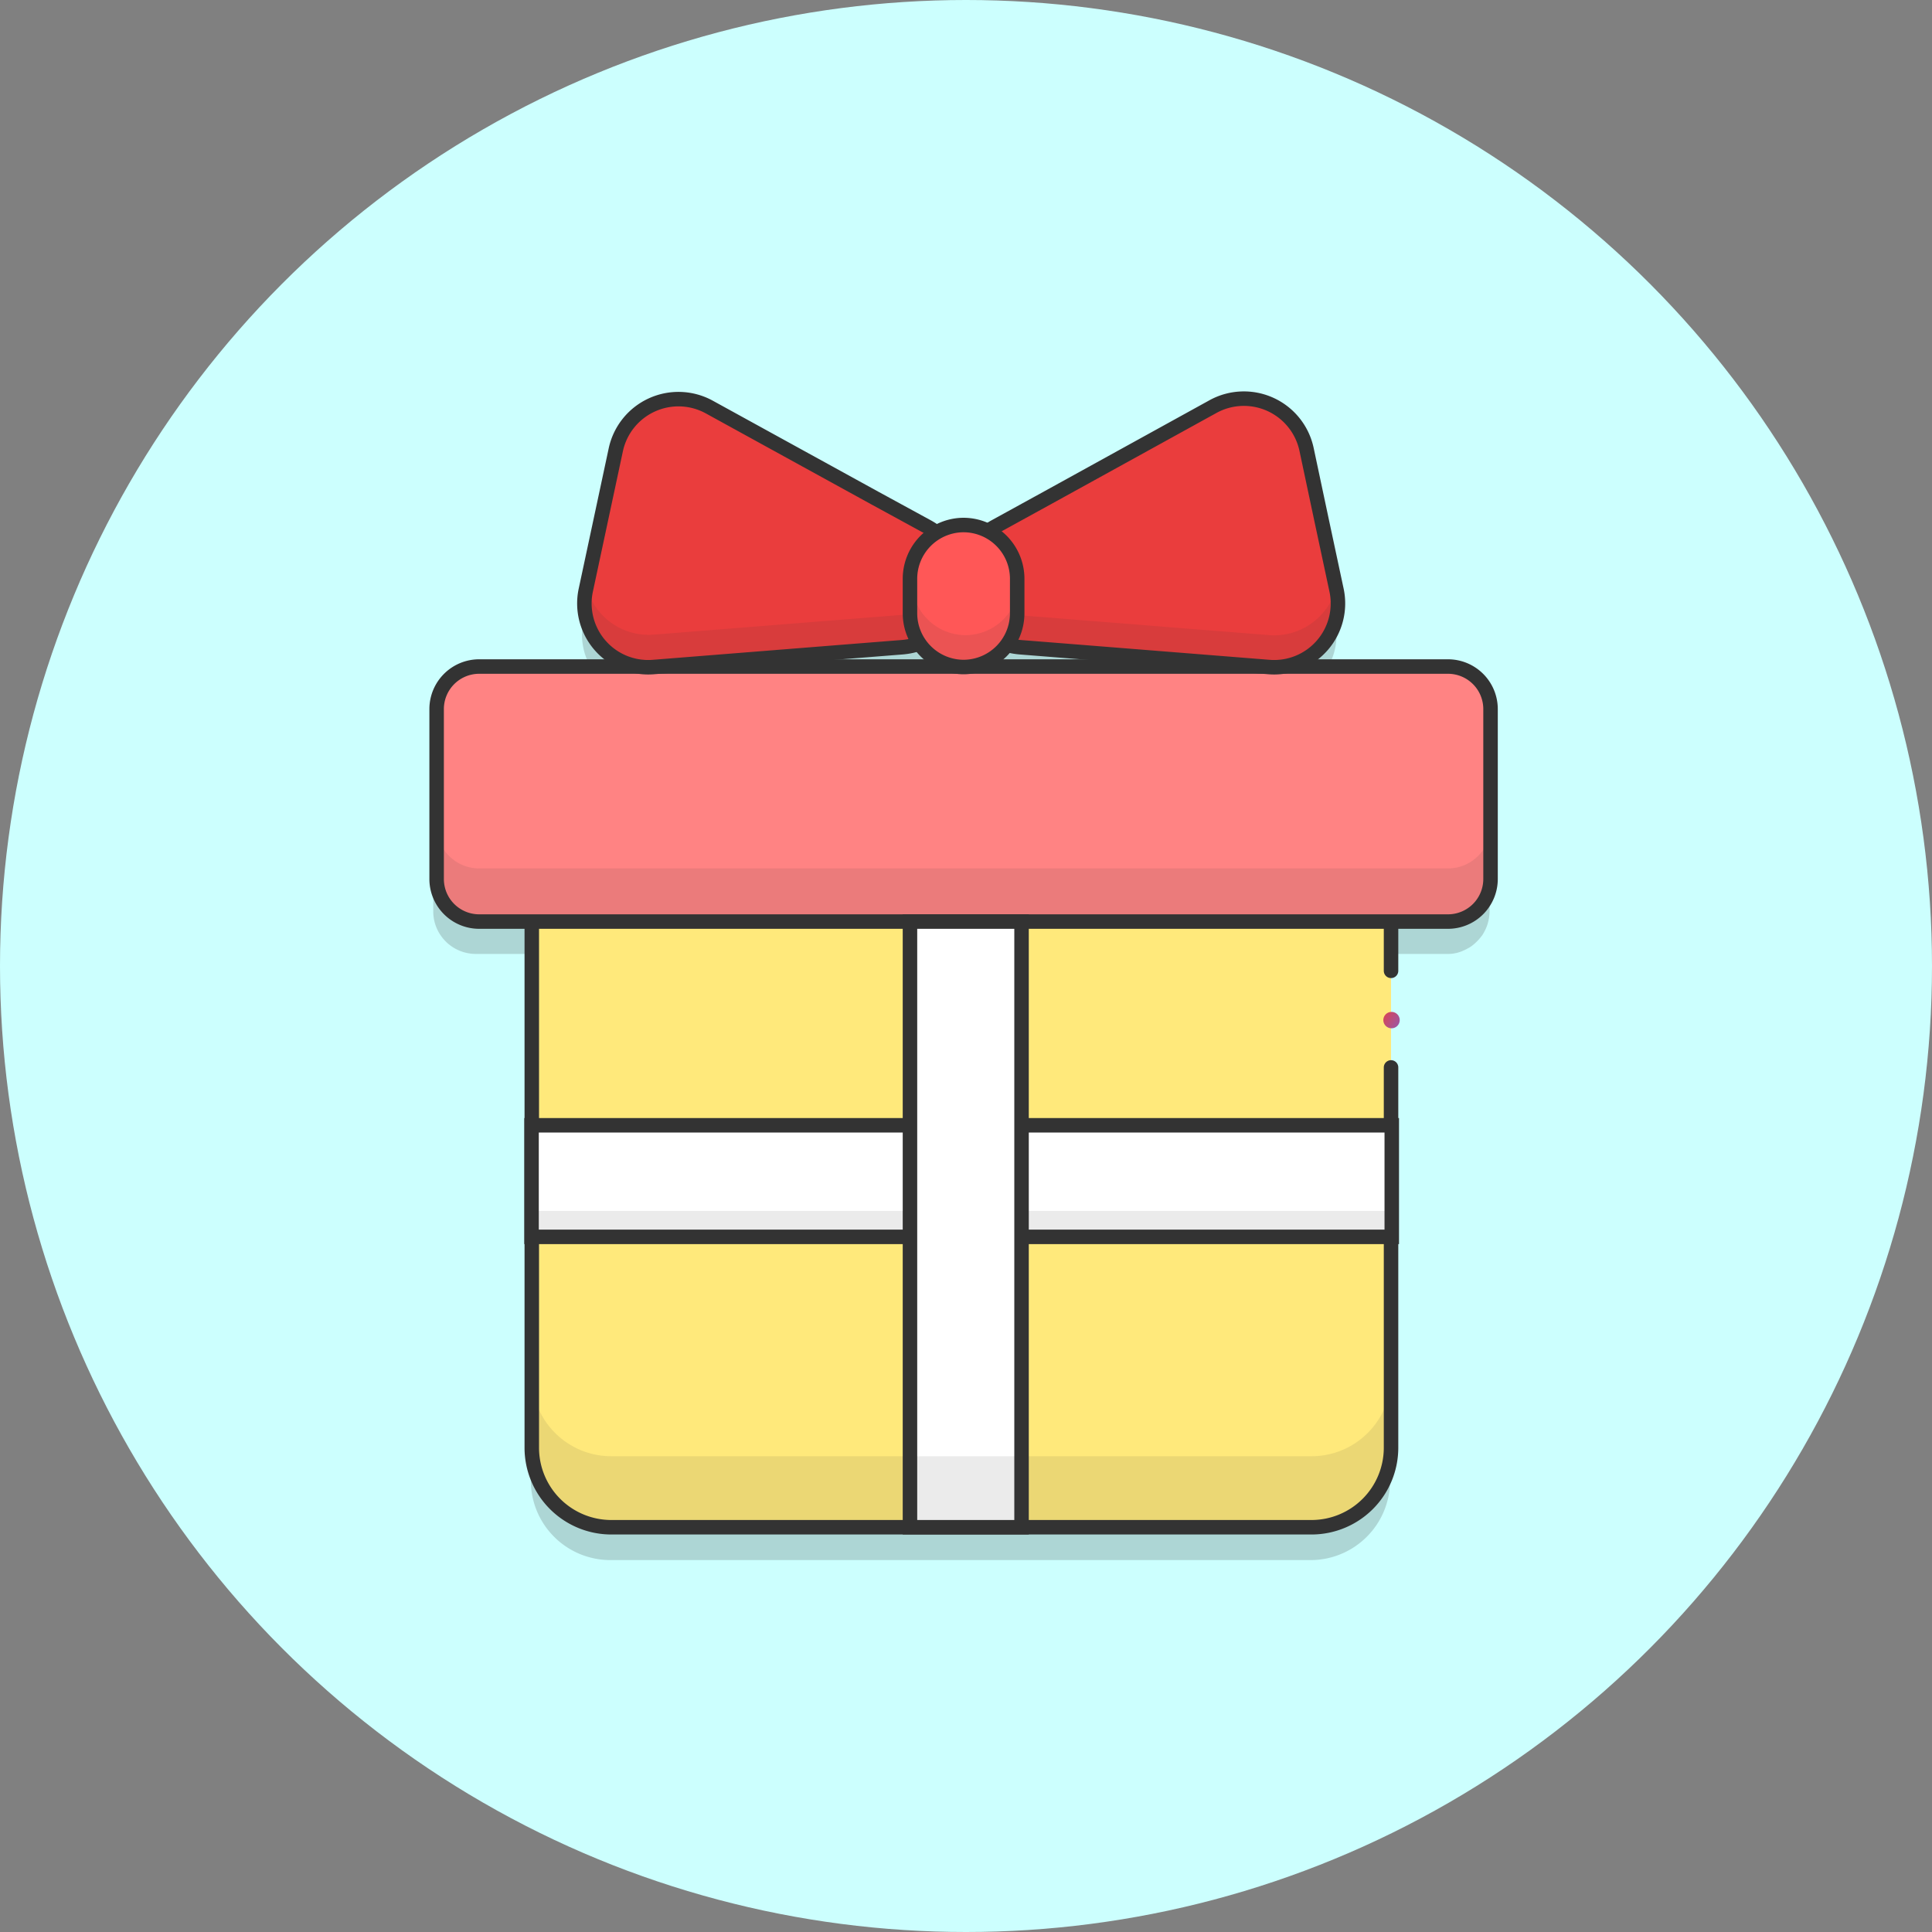 <svg xmlns="http://www.w3.org/2000/svg" xmlns:xlink="http://www.w3.org/1999/xlink" viewBox="0 0 400 400"><rect x="0" y="0" width="400" height="400" fill="#808080" stroke="none"/><defs><style>.a{fill:#ccfffe;}.b,.f{fill:#333;isolation:isolate;}.b{opacity:0.2;}.c{fill:#ffe97b;}.d,.h{fill:none;stroke:#333;stroke-miterlimit:10;stroke-width:3px;}.d{stroke-linecap:round;}.e{fill:#fff;}.f{opacity:0.1;}.g{fill:#ff8383;}.i{fill:#ea3d3d;}.j{fill:#ff5757;}.k{fill:url(#a);}</style><linearGradient id="a" x1="285.74" y1="192.25" x2="289.63" y2="189.86" gradientTransform="matrix(1, 0, 0, -1, 0, 402)" gradientUnits="userSpaceOnUse"><stop offset="0" stop-color="#e34248"/><stop offset="1" stop-color="#9e55a0"/></linearGradient></defs><circle class="a" cx="200" cy="200" r="200"/><path class="b" d="M299.5,144.7H199.6a11,11,0,0,0,8.9-4.5c.2,0,.3.1.5.1s.3.1.4.1a7.72,7.72,0,0,0,1.5.2h0l12.6,1,38.9,3.1a8.53,8.53,0,0,0,1.6,0,13.24,13.24,0,0,0,12.4-16.1l-3.1-14.5-3.1-14.5a13.27,13.27,0,0,0-19.4-8.8l-34.2,18.8-11.1,6.1c-.5.3-1,.6-1.4.9a10.55,10.55,0,0,0-5-1.2h0a12,12,0,0,0-5.6,1.5l-1.8-1.2-11.1-6.1L146.4,90.8A13.27,13.27,0,0,0,127,99.6l-3.1,14.5-3.1,14.5a13.29,13.29,0,0,0,12.4,16.1h1.6l38.9-3.1,12.6-1h0a7.72,7.72,0,0,0,1.5-.2c.1,0,.3-.1.4-.1l1.1-.3c.1,0,.2-.1.4-.1s.2,0,.2-.1a11.27,11.27,0,0,0,9.2,4.9H98.5a8.81,8.81,0,0,0-8.8,8.8v35.2a8.81,8.81,0,0,0,8.8,8.8h11.4v42.2h-.1v23.1h.1v29.1h0v14.7A16.47,16.47,0,0,0,126.3,323H271.4a16.47,16.47,0,0,0,16.4-16.4V262.8h.1V239.7h-.1V197.5h11.8a7.67,7.67,0,0,0,3.4-.7,10.93,10.93,0,0,0,1.5-.8,10.25,10.25,0,0,0,2.4-2.4,9.13,9.13,0,0,0,1.5-4.9V153.5A8.9,8.9,0,0,0,299.5,144.7Z"/><path class="c" d="M271.6,316.2H126.5a16.47,16.47,0,0,1-16.4-16.4V183.2a16.47,16.47,0,0,1,16.4-16.4H271.6A16.47,16.47,0,0,1,288,183.2V299.9A16.39,16.39,0,0,1,271.6,316.2Z"/><path class="d" d="M288,221v78.8a16.47,16.47,0,0,1-16.4,16.4H126.5a16.47,16.47,0,0,1-16.4-16.4V183.2a16.47,16.47,0,0,1,16.4-16.4H271.6A16.47,16.47,0,0,1,288,183.2V201"/><rect class="e" x="110.05" y="232.98" width="178.1" height="23.1"/><rect class="f" x="110" y="250.7" width="178.1" height="5.3"/><path class="g" d="M299.3,190.8H98.8A8.81,8.81,0,0,1,90,182V146.8a8.81,8.81,0,0,1,8.8-8.8H299.4a8.81,8.81,0,0,1,8.8,8.8V182A8.9,8.9,0,0,1,299.3,190.8Z"/><path class="f" d="M299.8,179.8H99.2a8.81,8.81,0,0,1-8.8-8.8v11a8.81,8.81,0,0,0,8.8,8.8H299.8a8.81,8.81,0,0,0,8.8-8.8V171A8.81,8.81,0,0,1,299.8,179.8Z"/><path class="h" d="M299.8,190.8H99.2a8.81,8.81,0,0,1-8.8-8.8V146.8a8.81,8.81,0,0,1,8.8-8.8H299.8a8.81,8.81,0,0,1,8.8,8.8V182A8.81,8.81,0,0,1,299.8,190.8Z"/><path class="i" d="M192.1,109.1c11.5,6.4,7.8,23.8-5.3,24.9l-12.6,1-38.9,3.1a13.21,13.21,0,0,1-14-16l3.1-14.5,3.1-14.5a13.27,13.27,0,0,1,19.4-8.8l34.2,18.8Z"/><path class="i" d="M205.9,109.1c-11.5,6.4-7.8,23.8,5.3,24.9l12.6,1,38.9,3.1a13.21,13.21,0,0,0,14-16l-3.1-14.5L270.5,93a13.27,13.27,0,0,0-19.4-8.8L217,103Z"/><path class="h" d="M192.1,109.1c11.5,6.4,7.8,23.8-5.3,24.9l-12.6,1-38.9,3.1a13.21,13.21,0,0,1-14-16l3.1-14.5,3.1-14.5a13.27,13.27,0,0,1,19.4-8.8l34.2,18.8Z"/><path class="h" d="M205.9,109.1c-11.5,6.4-7.8,23.8,5.3,24.9l12.6,1,38.9,3.1a13.21,13.21,0,0,0,14-16l-3.1-14.5L270.5,93a13.27,13.27,0,0,0-19.4-8.8L217,103Z"/><path class="f" d="M186.8,127.3l-12.6,1-38.9,3.1a13.31,13.31,0,0,1-13.9-10l-.1.5a13.25,13.25,0,0,0,14,16l38.9-3.1,12.6-1a13.2,13.2,0,0,0,11.8-16.6A12.85,12.85,0,0,1,186.8,127.3Z"/><path class="f" d="M276.7,121.5a13.31,13.31,0,0,1-13.9,10l-38.9-3.1-12.6-1a12.87,12.87,0,0,1-11.8-10A13.2,13.2,0,0,0,211.3,134l12.6,1,38.9,3.1a13.21,13.21,0,0,0,14-16Z"/><path class="j" d="M199.5,108.7h0a11.14,11.14,0,0,0-11.1,11.1V127a11.14,11.14,0,0,0,11.1,11.1h0A11.14,11.14,0,0,0,210.6,127v-7.2A11.14,11.14,0,0,0,199.5,108.7Z"/><path class="f" d="M199.9,131.5a11.14,11.14,0,0,1-11.1-11.1V127a11.1,11.1,0,1,0,22.2,0v-6.6A11.14,11.14,0,0,1,199.9,131.5Z"/><path class="h" d="M199.5,108.7h0a11.14,11.14,0,0,0-11.1,11.1V127a11.14,11.14,0,0,0,11.1,11.1h0A11.14,11.14,0,0,0,210.6,127v-7.2A11.14,11.14,0,0,0,199.5,108.7Z"/><rect class="h" x="110.05" y="232.98" width="178.1" height="23.1"/><rect class="e" x="188.4" y="190.8" width="23.1" height="125.4"/><rect class="h" x="188.4" y="190.8" width="23.1" height="125.4"/><path class="f" d="M271.6,301.5H126.5a16.47,16.47,0,0,1-16.4-16.4v14.7a16.47,16.47,0,0,0,16.4,16.4H271.6A16.47,16.47,0,0,0,288,299.8V285.1A16.47,16.47,0,0,1,271.6,301.5Z"/><circle class="k" cx="288.1" cy="211.2" r="1.7"/></svg>